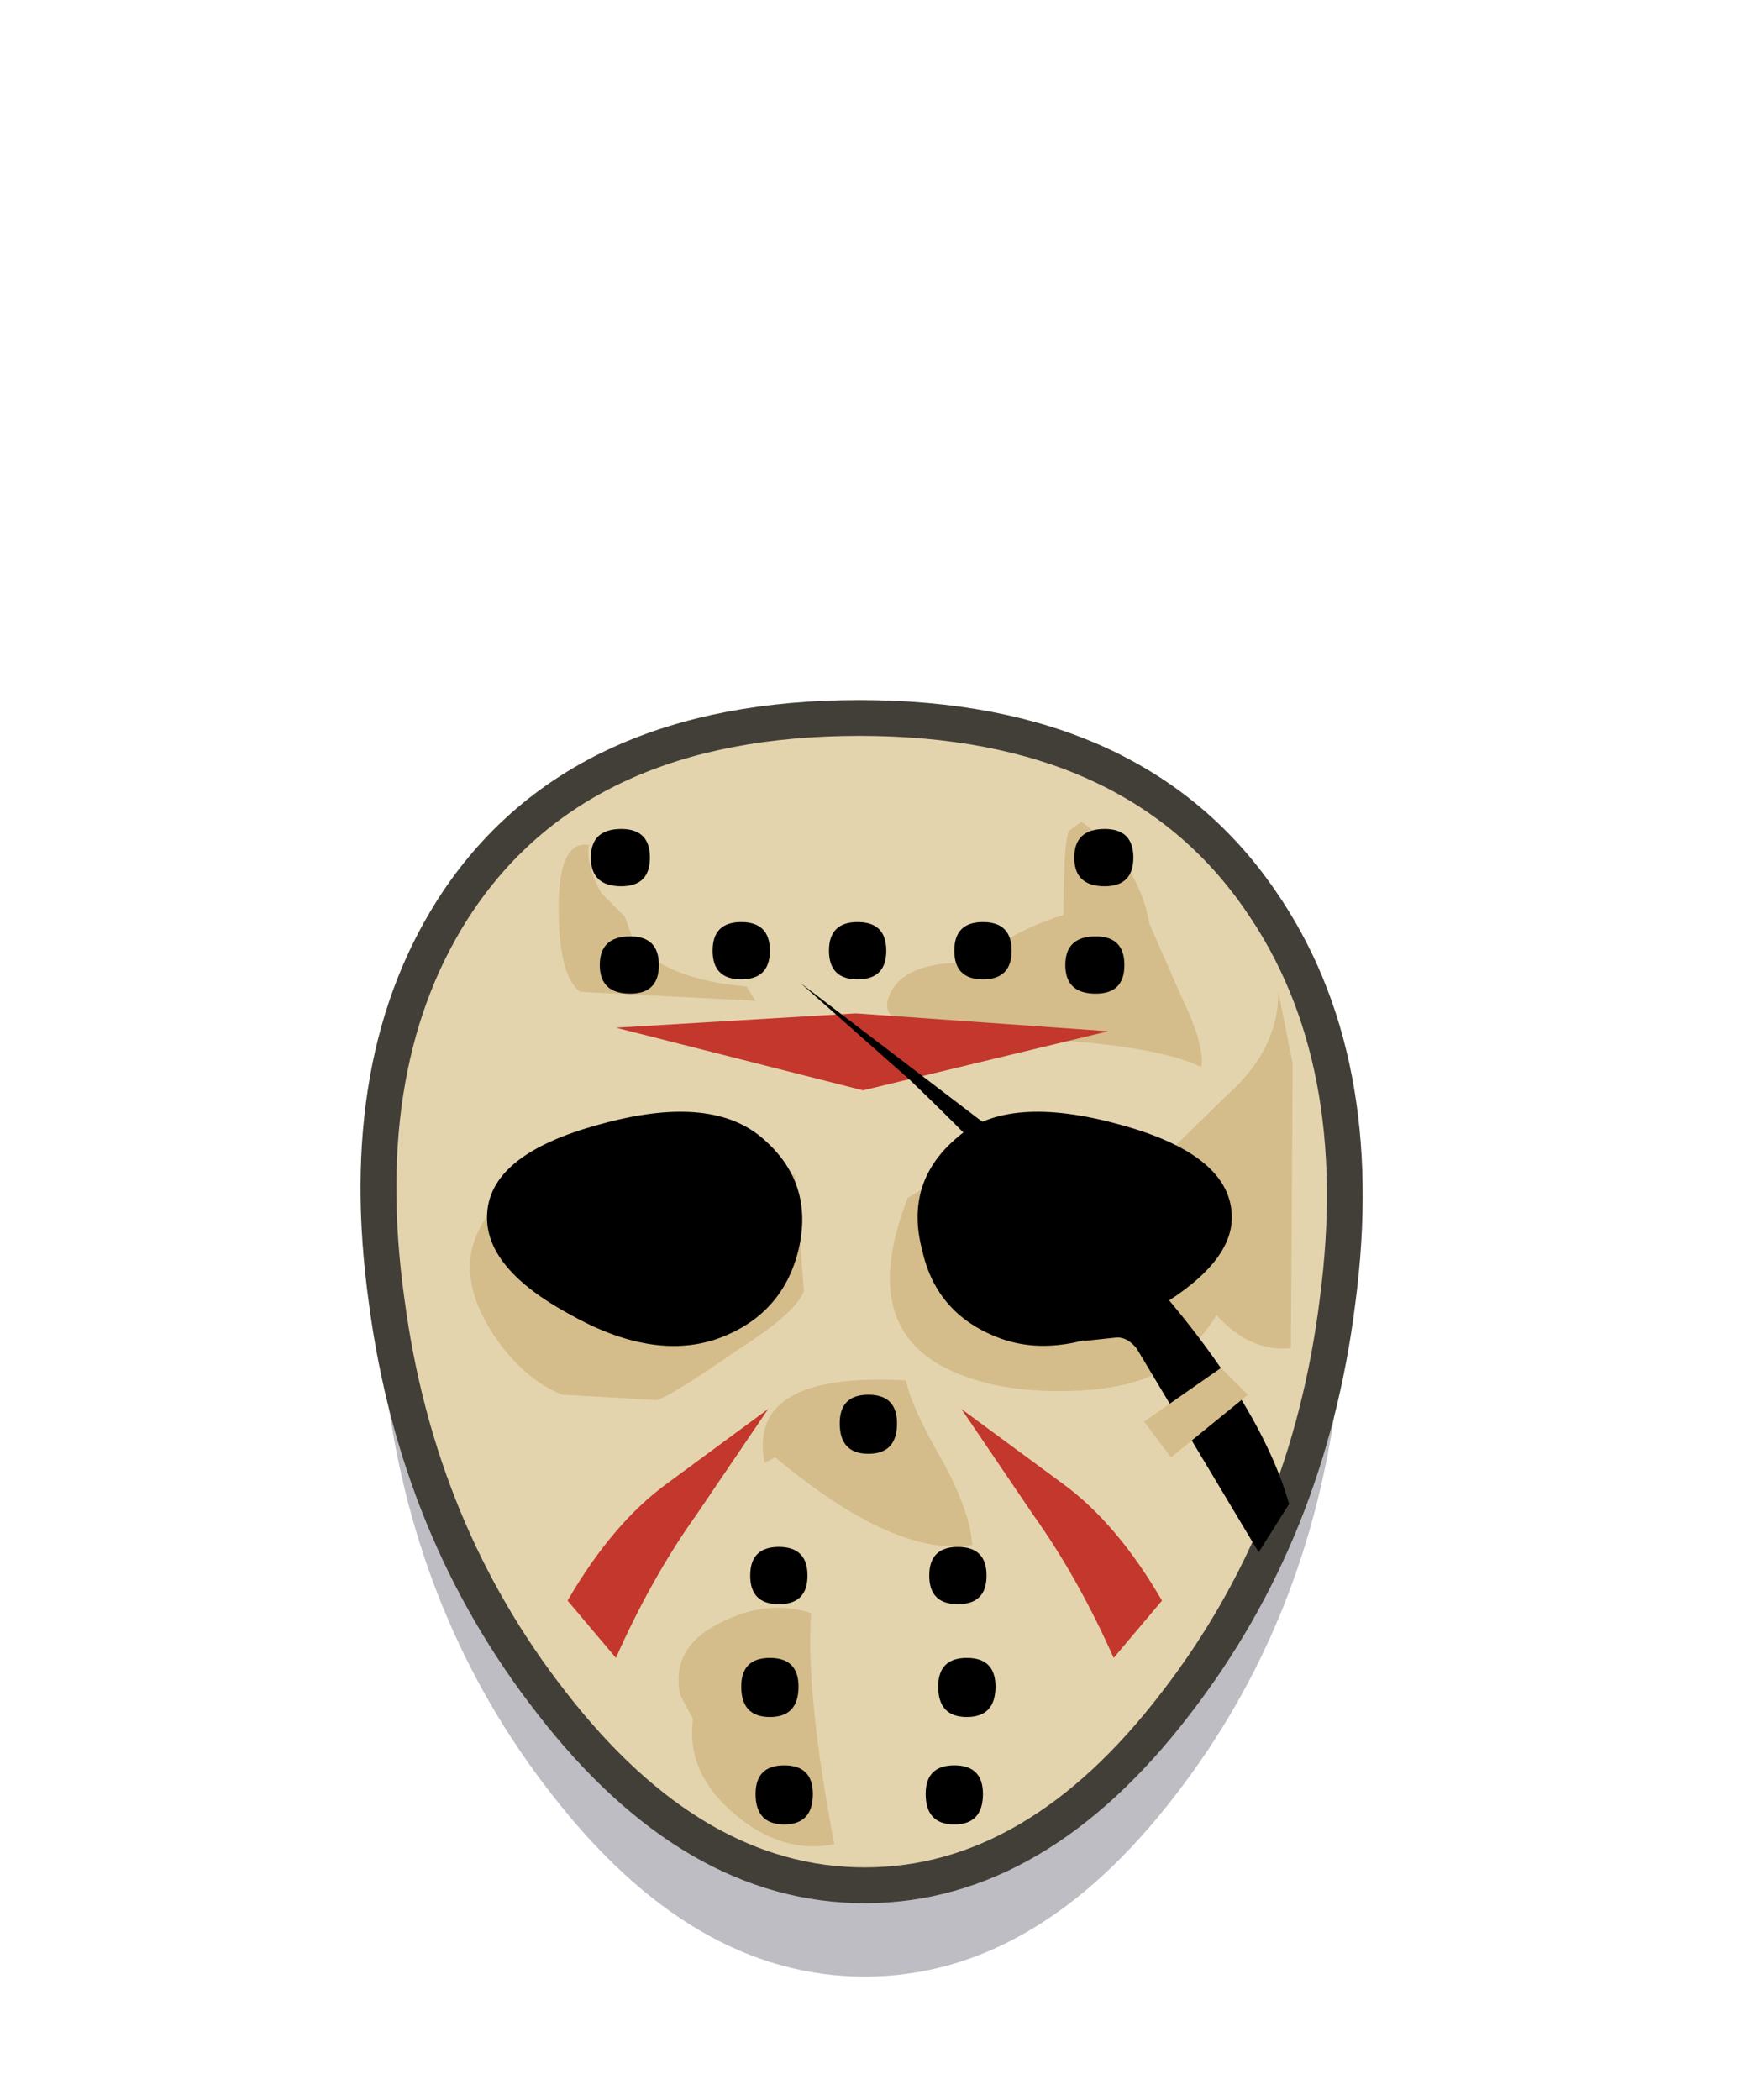 <svg xmlns:xlink="http://www.w3.org/1999/xlink" height="58.65" width="49.15" xmlns="http://www.w3.org/2000/svg"><use height="35.65" transform="translate(10.05 19.55)" width="28" xlink:href="#a"/><defs><g id="a"><path d="M11.1 9.6q3.05 4.4 2.15 11.2-.8 6.4-4.5 11.2-3.9 5.1-8.7 5.1-4.8 0-8.75-5.1-3.75-4.8-4.6-11.2-.95-6.8 2-11.2Q-7.85 4.5-.1 4.5q7.7 0 11.2 5.1" fill="#282639" fill-opacity=".302" fill-rule="evenodd" transform="translate(14.05 -1.45)"/><path d="M11.1 7.05q3.05 4.4 2.15 11.2-.8 6.4-4.5 11.2-3.9 5.1-8.7 5.1-4.8 0-8.75-5.1-3.75-4.8-4.6-11.2-.95-6.8 2-11.2 3.45-5.1 11.2-5.1 7.7 0 11.2 5.1" fill="#e4d4ae" fill-rule="evenodd" transform="translate(14.05 -1.45)"/><path d="M11.1 7.05Q7.6 1.95-.1 1.95q-7.75 0-11.2 5.1-2.95 4.4-2 11.2.85 6.4 4.6 11.2 3.95 5.1 8.75 5.1t8.7-5.1q3.7-4.8 4.5-11.2.9-6.8-2.15-11.2Z" fill="none" stroke="#423f38" stroke-linecap="round" stroke-linejoin="round" transform="translate(14.05 -1.45)"/><path d="m11.6 9.6.4 2-.05 7.95q-1.45.15-2.6-1.6l-1.1-1.5q-.55-.9-.25-1.85l2.2-2.15q1.4-1.25 1.4-2.85M-5.1 29.25q-.3-1.35 1.15-2.05 1.3-.65 2.5-.25-.15 2.25.65 6.45-1.45.3-2.8-.85-1.35-1.15-1.15-2.65l-.35-.65m8.15-4.2q-2.15.35-5.5-2.45l-.3.15q-.5-2.55 3.95-2.3.15.75 1.05 2.3.75 1.4.8 2.3M-3 9.85l-4.9-.25q-.6-.45-.6-2.35 0-1.9.85-1.75-.1.55.35 1.35l.65.65.25.7q.9 1.05 3.15 1.25l.25.4" fill="#d4bd8b" fill-rule="evenodd" transform="translate(14.05 -1.45)"/><path d="M1.25 15.35 4 13.7h3.4q2.1.1 2.95 1.55.6 1.05-.05 2.6-.6 1.3-1.6 2.1-1.05.8-3.2.8-2 0-3.3-.7-2.3-1.25-.95-4.7M5.75 5.1l.35-.25Q7.7 5.95 8 7.7l.9 2.05q.65 1.35.55 1.95-1.55-.75-6.3-.85Q.4 10.7.7 9.8q.35-1.15 2.65-1 .4-.75 2.25-1.35 0-2.05.15-2.35M-10.9 16.7q.75-2.65 6-2.1l1.4.1h1.6l.25 3.25q-.2.6-1.85 1.65-1.8 1.25-2.25 1.4l-2.65-.15q-1.1-.45-1.9-1.65-.9-1.35-.6-2.5" fill="#d4bd8b" fill-rule="evenodd" transform="translate(14.05 -1.45)"/><path d="M-2.85 13.65q1.5 1.25 1.05 3.15-.45 1.85-2.3 2.5-1.8.6-4.1-.7-2.3-1.25-2.3-2.7 0-1.75 3.15-2.6 3.05-.85 4.5.35m5.5 0q1.4-1.2 4.5-.35 3.15.85 3.15 2.6 0 1.35-2.3 2.65-2.35 1.35-4.1.75-1.85-.65-2.25-2.5-.5-1.9 1-3.15" fill-rule="evenodd" transform="translate(14.05 -1.45)"/><path d="m0 12.35-6.9-1.75 6.7-.4 7.05.5L0 12.35m5.6 11q1.5 1.1 2.75 3.25L7 28.2q-1-2.25-2.25-4l-2-2.95 2.85 2.1m-11.1 0 2.85-2.1-2 2.95q-1.25 1.75-2.25 4l-1.35-1.6Q-7 24.45-5.5 23.35" fill="#c3372c" fill-rule="evenodd" transform="translate(14.05 -1.45)"/><path d="M.95 21.65q0 .85-.8.85t-.8-.85q0-.8.8-.8t.8.8m-2.5 4.25q0 .8-.8.8t-.8-.8q0-.8.8-.8t.8.8M-1.8 29q0 .85-.8.85t-.8-.85q0-.8.8-.8t.8.8m.4 3q0 .85-.8.85T-3 32q0-.8.8-.8t.8.8m3.25-6.1q0-.8.8-.8t.8.8q0 .8-.8.8t-.8-.8M-.95 8.45q0-.8.8-.8t.8.8q0 .8-.8.8t-.8-.8m3.5 0q0-.8.8-.8t.8.8q0 .8-.8.8t-.8-.8m3.1.4q0-.8.85-.8.8 0 .8.8t-.8.8q-.85 0-.85-.8m.25-3q0-.8.85-.8.8 0 .8.8t-.8.8q-.85 0-.85-.8m-8.5 2.6q0 .8-.8.8t-.8-.8q0-.8.8-.8t.8.8m-3.1.4q0 .8-.8.8-.85 0-.85-.8t.85-.8q.8 0 .8.8m-.25-3q0 .8-.8.8-.85 0-.85-.8t.85-.8q.8 0 .8.8M2.1 29q0-.8.8-.8t.8.8q0 .85-.8.85T2.1 29m-.35 3q0-.8.8-.8t.8.8q0 .85-.8.85t-.8-.85M1.3 12.05l-3.05-2.7L5 14.5q5.75 5.4 6.9 9.4l-.85 1.35-4.4-7.35Q4.7 15.3 1.3 12.05" fill-rule="evenodd" transform="translate(14.05 -1.45)"/><path d="m10 20.1.75.75L8.6 22.6l-.75-1L10 20.1" fill="#d4bd8b" fill-rule="evenodd" transform="translate(14.05 -1.45)"/><path d="M7.75 19.7q-.3-.45-.65-.45l-.95.1 1.35-1 .25 1.35" fill-rule="evenodd" transform="translate(14.05 -1.45)"/></g></defs></svg>